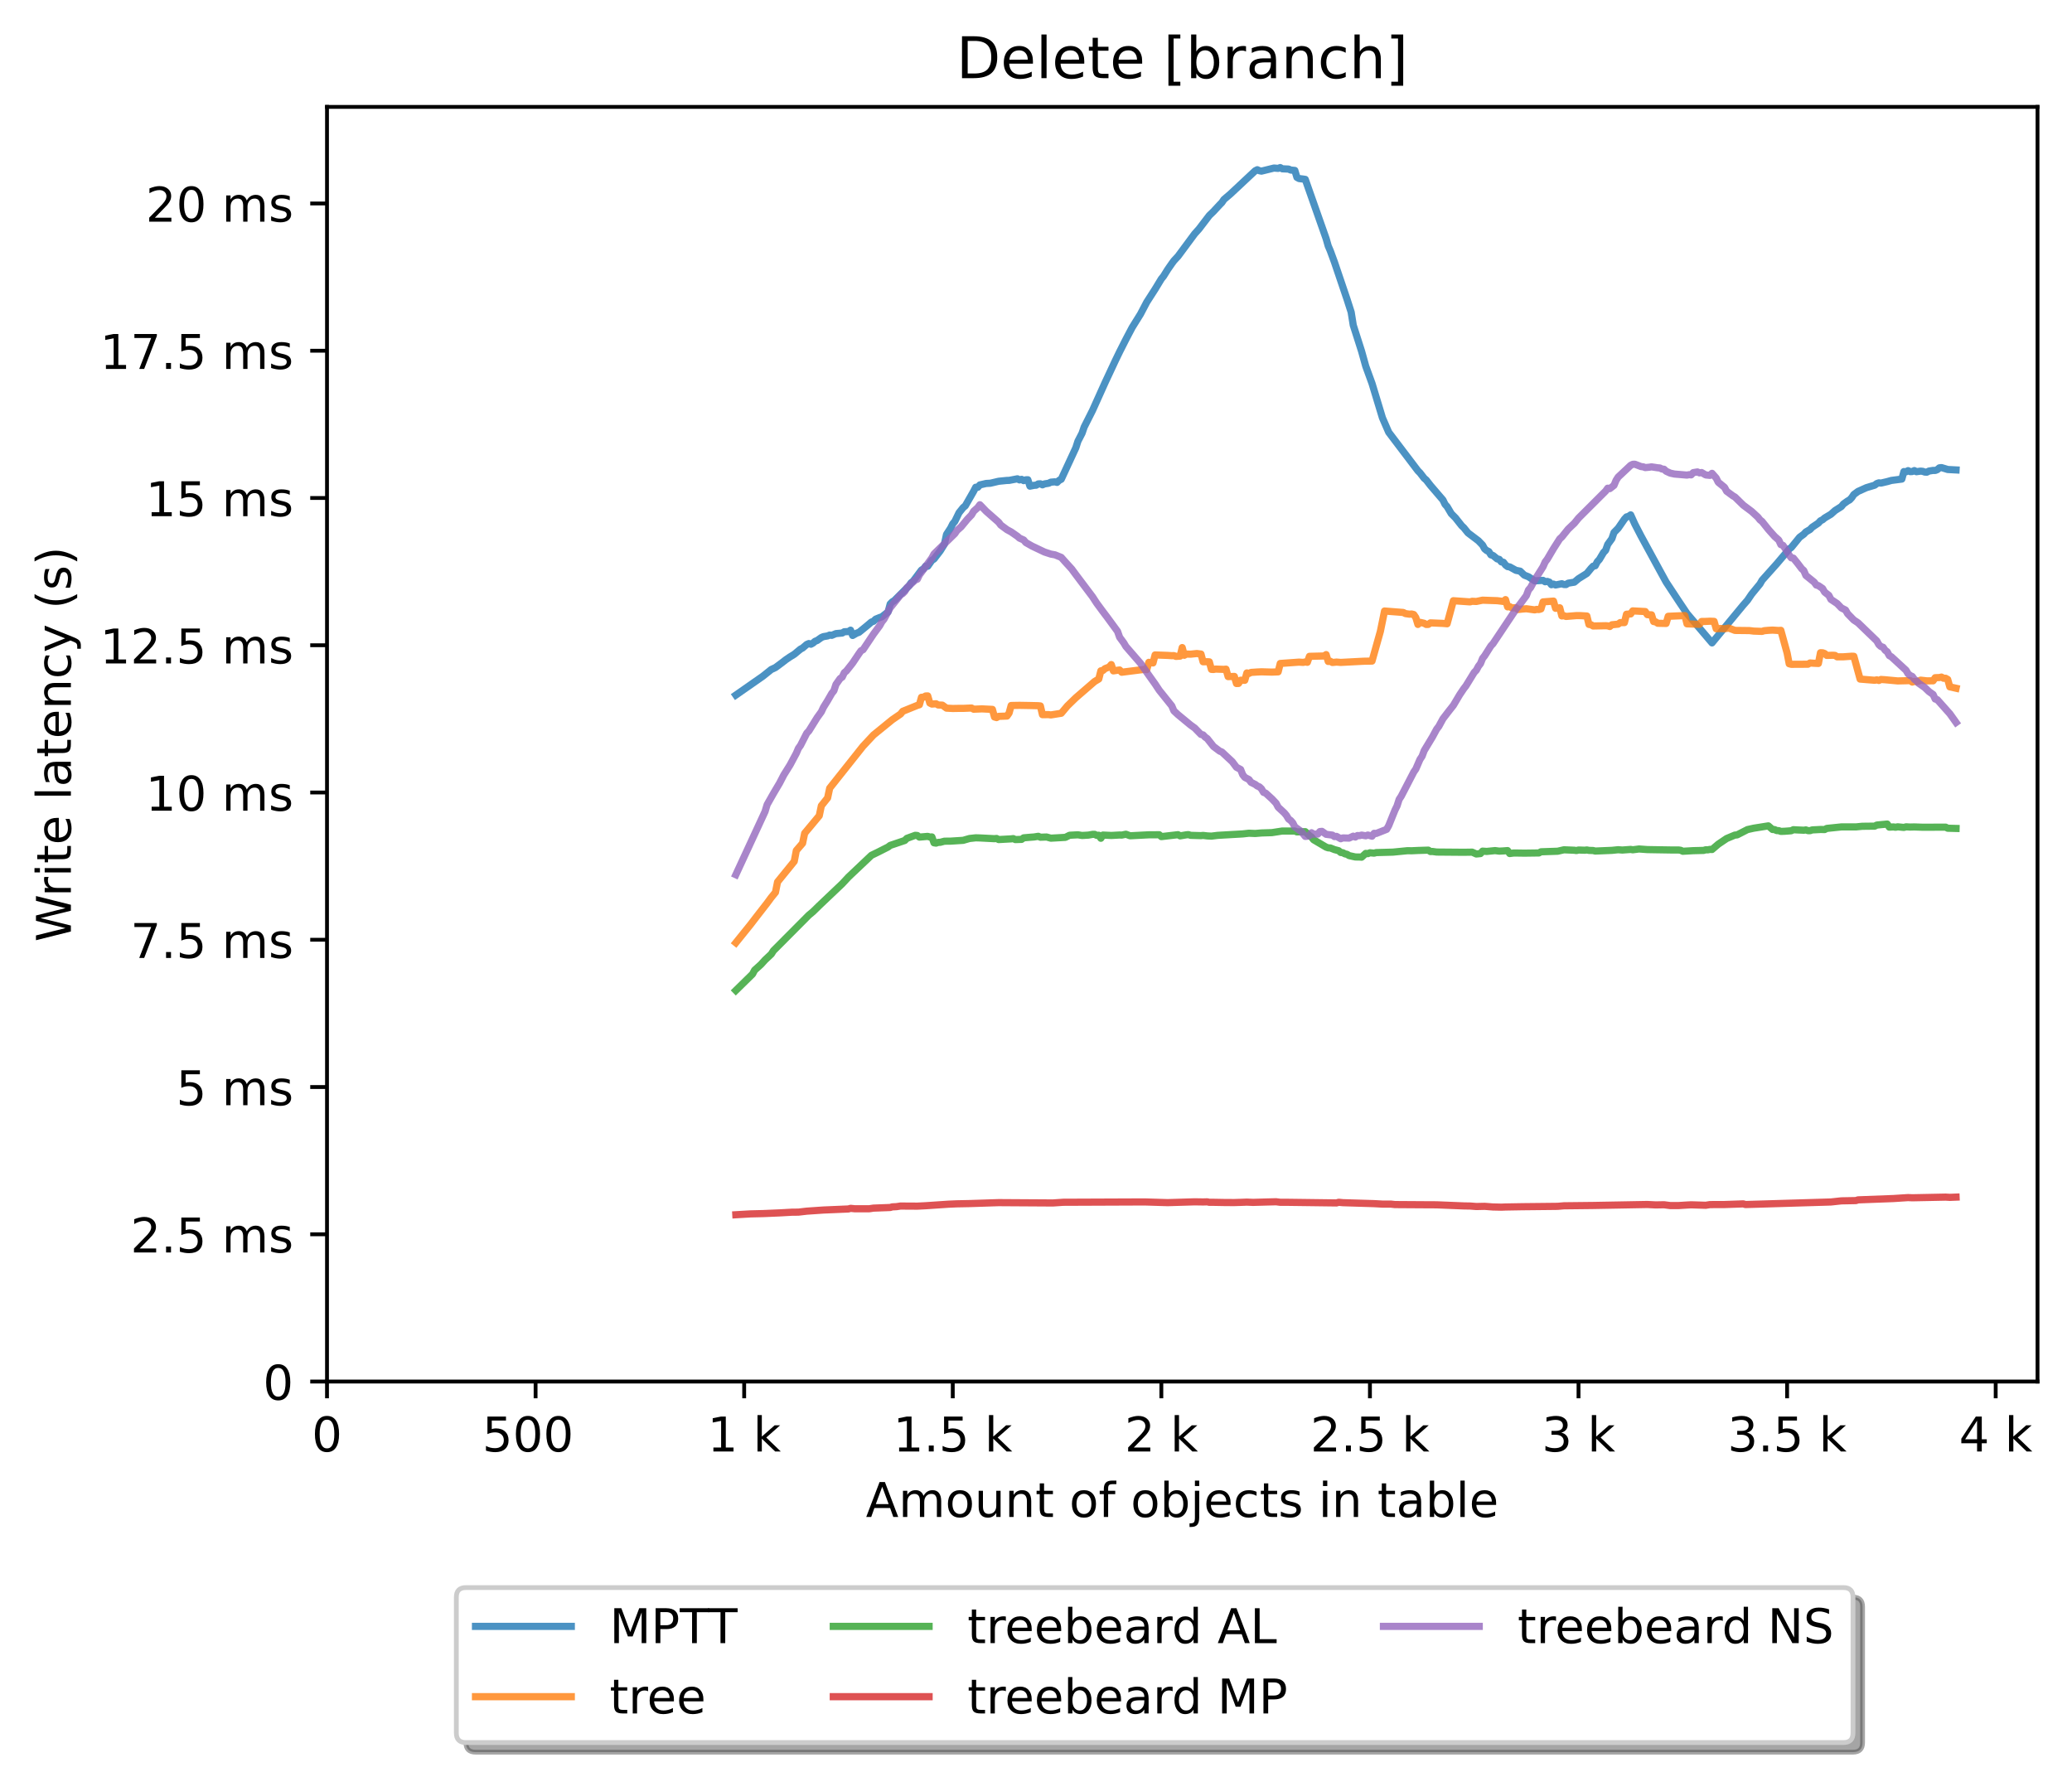 <?xml version="1.0" encoding="utf-8" standalone="no"?>
<!DOCTYPE svg PUBLIC "-//W3C//DTD SVG 1.1//EN"
  "http://www.w3.org/Graphics/SVG/1.1/DTD/svg11.dtd">
<!-- Created with matplotlib (https://matplotlib.org/) -->
<svg height="371.002pt" version="1.1" viewBox="0 0 432.592 371.002" width="432.592pt" xmlns="http://www.w3.org/2000/svg" xmlns:xlink="http://www.w3.org/1999/xlink">
 <defs>
  <style type="text/css">*{stroke-linecap:butt;stroke-linejoin:round;}</style>
 </defs>
 <g id="figure_1">
  <g id="patch_1">
   <path d="M 0 371.002 
L 432.592 371.002 
L 432.592 0 
L 0 0 
z
" style="fill:#ffffff;"/>
  </g>
  <g id="axes_1">
   <g id="patch_2">
    <path d="M 68.272 288.43 
L 425.392 288.43 
L 425.392 22.318 
L 68.272 22.318 
z
" style="fill:#ffffff;"/>
   </g>
   <g id="matplotlib.axis_1">
    <g id="xtick_1">
     <g id="line2d_1">
      <defs>
       <path d="M 0 0 
L 0 3.5 
" id="ma95d76dd2a" style="stroke:#000000;stroke-width:0.8;"/>
      </defs>
      <g>
       <use style="stroke:#000000;stroke-width:0.8;" x="68.272" xlink:href="#ma95d76dd2a" y="288.43"/>
      </g>
     </g>
     <g id="text_1">
      <!-- 0 -->
      <g transform="translate(65.091 303.029)scale(0.1 -0.1)">
       <defs>
        <path d="M 31.781 66.406 
Q 24.172 66.406 20.328 58.906 
Q 16.5 51.422 16.5 36.375 
Q 16.5 21.391 20.328 13.891 
Q 24.172 6.391 31.781 6.391 
Q 39.453 6.391 43.281 13.891 
Q 47.125 21.391 47.125 36.375 
Q 47.125 51.422 43.281 58.906 
Q 39.453 66.406 31.781 66.406 
z
M 31.781 74.219 
Q 44.047 74.219 50.516 64.516 
Q 56.984 54.828 56.984 36.375 
Q 56.984 17.969 50.516 8.266 
Q 44.047 -1.422 31.781 -1.422 
Q 19.531 -1.422 13.062 8.266 
Q 6.594 17.969 6.594 36.375 
Q 6.594 54.828 13.062 64.516 
Q 19.531 74.219 31.781 74.219 
z
" id="DejaVuSans-48"/>
       </defs>
       <use xlink:href="#DejaVuSans-48"/>
      </g>
     </g>
    </g>
    <g id="xtick_2">
     <g id="line2d_2">
      <g>
       <use style="stroke:#000000;stroke-width:0.8;" x="111.82" xlink:href="#ma95d76dd2a" y="288.43"/>
      </g>
     </g>
     <g id="text_2">
      <!-- 500  -->
      <g transform="translate(100.688 303.029)scale(0.1 -0.1)">
       <defs>
        <path d="M 10.797 72.906 
L 49.516 72.906 
L 49.516 64.594 
L 19.828 64.594 
L 19.828 46.734 
Q 21.969 47.469 24.109 47.828 
Q 26.266 48.188 28.422 48.188 
Q 40.625 48.188 47.75 41.5 
Q 54.891 34.812 54.891 23.391 
Q 54.891 11.625 47.562 5.094 
Q 40.234 -1.422 26.906 -1.422 
Q 22.312 -1.422 17.547 -0.641 
Q 12.797 0.141 7.719 1.703 
L 7.719 11.625 
Q 12.109 9.234 16.797 8.062 
Q 21.484 6.891 26.703 6.891 
Q 35.156 6.891 40.078 11.328 
Q 45.016 15.766 45.016 23.391 
Q 45.016 31 40.078 35.438 
Q 35.156 39.891 26.703 39.891 
Q 22.75 39.891 18.812 39.016 
Q 14.891 38.141 10.797 36.281 
z
" id="DejaVuSans-53"/>
        <path id="DejaVuSans-32"/>
       </defs>
       <use xlink:href="#DejaVuSans-53"/>
       <use x="63.623" xlink:href="#DejaVuSans-48"/>
       <use x="127.246" xlink:href="#DejaVuSans-48"/>
       <use x="190.869" xlink:href="#DejaVuSans-32"/>
      </g>
     </g>
    </g>
    <g id="xtick_3">
     <g id="line2d_3">
      <g>
       <use style="stroke:#000000;stroke-width:0.8;" x="155.369" xlink:href="#ma95d76dd2a" y="288.43"/>
      </g>
     </g>
     <g id="text_3">
      <!-- 1 k -->
      <g transform="translate(147.703 303.029)scale(0.1 -0.1)">
       <defs>
        <path d="M 12.406 8.297 
L 28.516 8.297 
L 28.516 63.922 
L 10.984 60.406 
L 10.984 69.391 
L 28.422 72.906 
L 38.281 72.906 
L 38.281 8.297 
L 54.391 8.297 
L 54.391 0 
L 12.406 0 
z
" id="DejaVuSans-49"/>
        <path d="M 9.078 75.984 
L 18.109 75.984 
L 18.109 31.109 
L 44.922 54.688 
L 56.391 54.688 
L 27.391 29.109 
L 57.625 0 
L 45.906 0 
L 18.109 26.703 
L 18.109 0 
L 9.078 0 
z
" id="DejaVuSans-107"/>
       </defs>
       <use xlink:href="#DejaVuSans-49"/>
       <use x="63.623" xlink:href="#DejaVuSans-32"/>
       <use x="95.41" xlink:href="#DejaVuSans-107"/>
      </g>
     </g>
    </g>
    <g id="xtick_4">
     <g id="line2d_4">
      <g>
       <use style="stroke:#000000;stroke-width:0.8;" x="198.918" xlink:href="#ma95d76dd2a" y="288.43"/>
      </g>
     </g>
     <g id="text_4">
      <!-- 1.5 k -->
      <g transform="translate(186.482 303.029)scale(0.1 -0.1)">
       <defs>
        <path d="M 10.688 12.406 
L 21 12.406 
L 21 0 
L 10.688 0 
z
" id="DejaVuSans-46"/>
       </defs>
       <use xlink:href="#DejaVuSans-49"/>
       <use x="63.623" xlink:href="#DejaVuSans-46"/>
       <use x="95.41" xlink:href="#DejaVuSans-53"/>
       <use x="159.033" xlink:href="#DejaVuSans-32"/>
       <use x="190.82" xlink:href="#DejaVuSans-107"/>
      </g>
     </g>
    </g>
    <g id="xtick_5">
     <g id="line2d_5">
      <g>
       <use style="stroke:#000000;stroke-width:0.8;" x="242.466" xlink:href="#ma95d76dd2a" y="288.43"/>
      </g>
     </g>
     <g id="text_5">
      <!-- 2 k -->
      <g transform="translate(234.801 303.029)scale(0.1 -0.1)">
       <defs>
        <path d="M 19.188 8.297 
L 53.609 8.297 
L 53.609 0 
L 7.328 0 
L 7.328 8.297 
Q 12.938 14.109 22.625 23.891 
Q 32.328 33.688 34.812 36.531 
Q 39.547 41.844 41.422 45.531 
Q 43.312 49.219 43.312 52.781 
Q 43.312 58.594 39.234 62.25 
Q 35.156 65.922 28.609 65.922 
Q 23.969 65.922 18.812 64.312 
Q 13.672 62.703 7.812 59.422 
L 7.812 69.391 
Q 13.766 71.781 18.938 73 
Q 24.125 74.219 28.422 74.219 
Q 39.75 74.219 46.484 68.547 
Q 53.219 62.891 53.219 53.422 
Q 53.219 48.922 51.531 44.891 
Q 49.859 40.875 45.406 35.406 
Q 44.188 33.984 37.641 27.219 
Q 31.109 20.453 19.188 8.297 
z
" id="DejaVuSans-50"/>
       </defs>
       <use xlink:href="#DejaVuSans-50"/>
       <use x="63.623" xlink:href="#DejaVuSans-32"/>
       <use x="95.41" xlink:href="#DejaVuSans-107"/>
      </g>
     </g>
    </g>
    <g id="xtick_6">
     <g id="line2d_6">
      <g>
       <use style="stroke:#000000;stroke-width:0.8;" x="286.015" xlink:href="#ma95d76dd2a" y="288.43"/>
      </g>
     </g>
     <g id="text_6">
      <!-- 2.5 k -->
      <g transform="translate(273.579 303.029)scale(0.1 -0.1)">
       <use xlink:href="#DejaVuSans-50"/>
       <use x="63.623" xlink:href="#DejaVuSans-46"/>
       <use x="95.41" xlink:href="#DejaVuSans-53"/>
       <use x="159.033" xlink:href="#DejaVuSans-32"/>
       <use x="190.82" xlink:href="#DejaVuSans-107"/>
      </g>
     </g>
    </g>
    <g id="xtick_7">
     <g id="line2d_7">
      <g>
       <use style="stroke:#000000;stroke-width:0.8;" x="329.563" xlink:href="#ma95d76dd2a" y="288.43"/>
      </g>
     </g>
     <g id="text_7">
      <!-- 3 k -->
      <g transform="translate(321.898 303.029)scale(0.1 -0.1)">
       <defs>
        <path d="M 40.578 39.312 
Q 47.656 37.797 51.625 33 
Q 55.609 28.219 55.609 21.188 
Q 55.609 10.406 48.188 4.484 
Q 40.766 -1.422 27.094 -1.422 
Q 22.516 -1.422 17.656 -0.516 
Q 12.797 0.391 7.625 2.203 
L 7.625 11.719 
Q 11.719 9.328 16.594 8.109 
Q 21.484 6.891 26.812 6.891 
Q 36.078 6.891 40.938 10.547 
Q 45.797 14.203 45.797 21.188 
Q 45.797 27.641 41.281 31.266 
Q 36.766 34.906 28.719 34.906 
L 20.219 34.906 
L 20.219 43.016 
L 29.109 43.016 
Q 36.375 43.016 40.234 45.922 
Q 44.094 48.828 44.094 54.297 
Q 44.094 59.906 40.109 62.906 
Q 36.141 65.922 28.719 65.922 
Q 24.656 65.922 20.016 65.031 
Q 15.375 64.156 9.812 62.312 
L 9.812 71.094 
Q 15.438 72.656 20.344 73.438 
Q 25.25 74.219 29.594 74.219 
Q 40.828 74.219 47.359 69.109 
Q 53.906 64.016 53.906 55.328 
Q 53.906 49.266 50.438 45.094 
Q 46.969 40.922 40.578 39.312 
z
" id="DejaVuSans-51"/>
       </defs>
       <use xlink:href="#DejaVuSans-51"/>
       <use x="63.623" xlink:href="#DejaVuSans-32"/>
       <use x="95.41" xlink:href="#DejaVuSans-107"/>
      </g>
     </g>
    </g>
    <g id="xtick_8">
     <g id="line2d_8">
      <g>
       <use style="stroke:#000000;stroke-width:0.8;" x="373.112" xlink:href="#ma95d76dd2a" y="288.43"/>
      </g>
     </g>
     <g id="text_8">
      <!-- 3.5 k -->
      <g transform="translate(360.676 303.029)scale(0.1 -0.1)">
       <use xlink:href="#DejaVuSans-51"/>
       <use x="63.623" xlink:href="#DejaVuSans-46"/>
       <use x="95.41" xlink:href="#DejaVuSans-53"/>
       <use x="159.033" xlink:href="#DejaVuSans-32"/>
       <use x="190.82" xlink:href="#DejaVuSans-107"/>
      </g>
     </g>
    </g>
    <g id="xtick_9">
     <g id="line2d_9">
      <g>
       <use style="stroke:#000000;stroke-width:0.8;" x="416.66" xlink:href="#ma95d76dd2a" y="288.43"/>
      </g>
     </g>
     <g id="text_9">
      <!-- 4 k -->
      <g transform="translate(408.995 303.029)scale(0.1 -0.1)">
       <defs>
        <path d="M 37.797 64.312 
L 12.891 25.391 
L 37.797 25.391 
z
M 35.203 72.906 
L 47.609 72.906 
L 47.609 25.391 
L 58.016 25.391 
L 58.016 17.188 
L 47.609 17.188 
L 47.609 0 
L 37.797 0 
L 37.797 17.188 
L 4.891 17.188 
L 4.891 26.703 
z
" id="DejaVuSans-52"/>
       </defs>
       <use xlink:href="#DejaVuSans-52"/>
       <use x="63.623" xlink:href="#DejaVuSans-32"/>
       <use x="95.41" xlink:href="#DejaVuSans-107"/>
      </g>
     </g>
    </g>
    <g id="text_10">
     <!-- Amount of objects in table -->
     <g transform="translate(180.773 316.707)scale(0.1 -0.1)">
      <defs>
       <path d="M 34.188 63.188 
L 20.797 26.906 
L 47.609 26.906 
z
M 28.609 72.906 
L 39.797 72.906 
L 67.578 0 
L 57.328 0 
L 50.688 18.703 
L 17.828 18.703 
L 11.188 0 
L 0.781 0 
z
" id="DejaVuSans-65"/>
       <path d="M 52 44.188 
Q 55.375 50.25 60.062 53.125 
Q 64.75 56 71.094 56 
Q 79.641 56 84.281 50.016 
Q 88.922 44.047 88.922 33.016 
L 88.922 0 
L 79.891 0 
L 79.891 32.719 
Q 79.891 40.578 77.094 44.375 
Q 74.312 48.188 68.609 48.188 
Q 61.625 48.188 57.562 43.547 
Q 53.516 38.922 53.516 30.906 
L 53.516 0 
L 44.484 0 
L 44.484 32.719 
Q 44.484 40.625 41.703 44.406 
Q 38.922 48.188 33.109 48.188 
Q 26.219 48.188 22.156 43.531 
Q 18.109 38.875 18.109 30.906 
L 18.109 0 
L 9.078 0 
L 9.078 54.688 
L 18.109 54.688 
L 18.109 46.188 
Q 21.188 51.219 25.484 53.609 
Q 29.781 56 35.688 56 
Q 41.656 56 45.828 52.969 
Q 50 49.953 52 44.188 
z
" id="DejaVuSans-109"/>
       <path d="M 30.609 48.391 
Q 23.391 48.391 19.188 42.75 
Q 14.984 37.109 14.984 27.297 
Q 14.984 17.484 19.156 11.844 
Q 23.344 6.203 30.609 6.203 
Q 37.797 6.203 41.984 11.859 
Q 46.188 17.531 46.188 27.297 
Q 46.188 37.016 41.984 42.703 
Q 37.797 48.391 30.609 48.391 
z
M 30.609 56 
Q 42.328 56 49.016 48.375 
Q 55.719 40.766 55.719 27.297 
Q 55.719 13.875 49.016 6.219 
Q 42.328 -1.422 30.609 -1.422 
Q 18.844 -1.422 12.172 6.219 
Q 5.516 13.875 5.516 27.297 
Q 5.516 40.766 12.172 48.375 
Q 18.844 56 30.609 56 
z
" id="DejaVuSans-111"/>
       <path d="M 8.5 21.578 
L 8.5 54.688 
L 17.484 54.688 
L 17.484 21.922 
Q 17.484 14.156 20.5 10.266 
Q 23.531 6.391 29.594 6.391 
Q 36.859 6.391 41.078 11.031 
Q 45.312 15.672 45.312 23.688 
L 45.312 54.688 
L 54.297 54.688 
L 54.297 0 
L 45.312 0 
L 45.312 8.406 
Q 42.047 3.422 37.719 1 
Q 33.406 -1.422 27.688 -1.422 
Q 18.266 -1.422 13.375 4.438 
Q 8.5 10.297 8.5 21.578 
z
M 31.109 56 
z
" id="DejaVuSans-117"/>
       <path d="M 54.891 33.016 
L 54.891 0 
L 45.906 0 
L 45.906 32.719 
Q 45.906 40.484 42.875 44.328 
Q 39.844 48.188 33.797 48.188 
Q 26.516 48.188 22.312 43.547 
Q 18.109 38.922 18.109 30.906 
L 18.109 0 
L 9.078 0 
L 9.078 54.688 
L 18.109 54.688 
L 18.109 46.188 
Q 21.344 51.125 25.703 53.562 
Q 30.078 56 35.797 56 
Q 45.219 56 50.047 50.172 
Q 54.891 44.344 54.891 33.016 
z
" id="DejaVuSans-110"/>
       <path d="M 18.312 70.219 
L 18.312 54.688 
L 36.812 54.688 
L 36.812 47.703 
L 18.312 47.703 
L 18.312 18.016 
Q 18.312 11.328 20.141 9.422 
Q 21.969 7.516 27.594 7.516 
L 36.812 7.516 
L 36.812 0 
L 27.594 0 
Q 17.188 0 13.234 3.875 
Q 9.281 7.766 9.281 18.016 
L 9.281 47.703 
L 2.688 47.703 
L 2.688 54.688 
L 9.281 54.688 
L 9.281 70.219 
z
" id="DejaVuSans-116"/>
       <path d="M 37.109 75.984 
L 37.109 68.5 
L 28.516 68.5 
Q 23.688 68.5 21.797 66.547 
Q 19.922 64.594 19.922 59.516 
L 19.922 54.688 
L 34.719 54.688 
L 34.719 47.703 
L 19.922 47.703 
L 19.922 0 
L 10.891 0 
L 10.891 47.703 
L 2.297 47.703 
L 2.297 54.688 
L 10.891 54.688 
L 10.891 58.5 
Q 10.891 67.625 15.141 71.797 
Q 19.391 75.984 28.609 75.984 
z
" id="DejaVuSans-102"/>
       <path d="M 48.688 27.297 
Q 48.688 37.203 44.609 42.844 
Q 40.531 48.484 33.406 48.484 
Q 26.266 48.484 22.188 42.844 
Q 18.109 37.203 18.109 27.297 
Q 18.109 17.391 22.188 11.75 
Q 26.266 6.109 33.406 6.109 
Q 40.531 6.109 44.609 11.75 
Q 48.688 17.391 48.688 27.297 
z
M 18.109 46.391 
Q 20.953 51.266 25.266 53.625 
Q 29.594 56 35.594 56 
Q 45.562 56 51.781 48.094 
Q 58.016 40.188 58.016 27.297 
Q 58.016 14.406 51.781 6.484 
Q 45.562 -1.422 35.594 -1.422 
Q 29.594 -1.422 25.266 0.953 
Q 20.953 3.328 18.109 8.203 
L 18.109 0 
L 9.078 0 
L 9.078 75.984 
L 18.109 75.984 
z
" id="DejaVuSans-98"/>
       <path d="M 9.422 54.688 
L 18.406 54.688 
L 18.406 -0.984 
Q 18.406 -11.422 14.422 -16.109 
Q 10.453 -20.797 1.609 -20.797 
L -1.812 -20.797 
L -1.812 -13.188 
L 0.594 -13.188 
Q 5.719 -13.188 7.562 -10.812 
Q 9.422 -8.453 9.422 -0.984 
z
M 9.422 75.984 
L 18.406 75.984 
L 18.406 64.594 
L 9.422 64.594 
z
" id="DejaVuSans-106"/>
       <path d="M 56.203 29.594 
L 56.203 25.203 
L 14.891 25.203 
Q 15.484 15.922 20.484 11.062 
Q 25.484 6.203 34.422 6.203 
Q 39.594 6.203 44.453 7.469 
Q 49.312 8.734 54.109 11.281 
L 54.109 2.781 
Q 49.266 0.734 44.188 -0.344 
Q 39.109 -1.422 33.891 -1.422 
Q 20.797 -1.422 13.156 6.188 
Q 5.516 13.812 5.516 26.812 
Q 5.516 40.234 12.766 48.109 
Q 20.016 56 32.328 56 
Q 43.359 56 49.781 48.891 
Q 56.203 41.797 56.203 29.594 
z
M 47.219 32.234 
Q 47.125 39.594 43.094 43.984 
Q 39.062 48.391 32.422 48.391 
Q 24.906 48.391 20.391 44.141 
Q 15.875 39.891 15.188 32.172 
z
" id="DejaVuSans-101"/>
       <path d="M 48.781 52.594 
L 48.781 44.188 
Q 44.969 46.297 41.141 47.344 
Q 37.312 48.391 33.406 48.391 
Q 24.656 48.391 19.812 42.844 
Q 14.984 37.312 14.984 27.297 
Q 14.984 17.281 19.812 11.734 
Q 24.656 6.203 33.406 6.203 
Q 37.312 6.203 41.141 7.25 
Q 44.969 8.297 48.781 10.406 
L 48.781 2.094 
Q 45.016 0.344 40.984 -0.531 
Q 36.969 -1.422 32.422 -1.422 
Q 20.062 -1.422 12.781 6.344 
Q 5.516 14.109 5.516 27.297 
Q 5.516 40.672 12.859 48.328 
Q 20.219 56 33.016 56 
Q 37.156 56 41.109 55.141 
Q 45.062 54.297 48.781 52.594 
z
" id="DejaVuSans-99"/>
       <path d="M 44.281 53.078 
L 44.281 44.578 
Q 40.484 46.531 36.375 47.5 
Q 32.281 48.484 27.875 48.484 
Q 21.188 48.484 17.844 46.438 
Q 14.5 44.391 14.5 40.281 
Q 14.5 37.156 16.891 35.375 
Q 19.281 33.594 26.516 31.984 
L 29.594 31.297 
Q 39.156 29.25 43.188 25.516 
Q 47.219 21.781 47.219 15.094 
Q 47.219 7.469 41.188 3.016 
Q 35.156 -1.422 24.609 -1.422 
Q 20.219 -1.422 15.453 -0.562 
Q 10.688 0.297 5.422 2 
L 5.422 11.281 
Q 10.406 8.688 15.234 7.391 
Q 20.062 6.109 24.812 6.109 
Q 31.156 6.109 34.562 8.281 
Q 37.984 10.453 37.984 14.406 
Q 37.984 18.062 35.516 20.016 
Q 33.062 21.969 24.703 23.781 
L 21.578 24.516 
Q 13.234 26.266 9.516 29.906 
Q 5.812 33.547 5.812 39.891 
Q 5.812 47.609 11.281 51.797 
Q 16.75 56 26.812 56 
Q 31.781 56 36.172 55.266 
Q 40.578 54.547 44.281 53.078 
z
" id="DejaVuSans-115"/>
       <path d="M 9.422 54.688 
L 18.406 54.688 
L 18.406 0 
L 9.422 0 
z
M 9.422 75.984 
L 18.406 75.984 
L 18.406 64.594 
L 9.422 64.594 
z
" id="DejaVuSans-105"/>
       <path d="M 34.281 27.484 
Q 23.391 27.484 19.188 25 
Q 14.984 22.516 14.984 16.5 
Q 14.984 11.719 18.141 8.906 
Q 21.297 6.109 26.703 6.109 
Q 34.188 6.109 38.703 11.406 
Q 43.219 16.703 43.219 25.484 
L 43.219 27.484 
z
M 52.203 31.203 
L 52.203 0 
L 43.219 0 
L 43.219 8.297 
Q 40.141 3.328 35.547 0.953 
Q 30.953 -1.422 24.312 -1.422 
Q 15.922 -1.422 10.953 3.297 
Q 6 8.016 6 15.922 
Q 6 25.141 12.172 29.828 
Q 18.359 34.516 30.609 34.516 
L 43.219 34.516 
L 43.219 35.406 
Q 43.219 41.609 39.141 45 
Q 35.062 48.391 27.688 48.391 
Q 23 48.391 18.547 47.266 
Q 14.109 46.141 10.016 43.891 
L 10.016 52.203 
Q 14.938 54.109 19.578 55.047 
Q 24.219 56 28.609 56 
Q 40.484 56 46.344 49.844 
Q 52.203 43.703 52.203 31.203 
z
" id="DejaVuSans-97"/>
       <path d="M 9.422 75.984 
L 18.406 75.984 
L 18.406 0 
L 9.422 0 
z
" id="DejaVuSans-108"/>
      </defs>
      <use xlink:href="#DejaVuSans-65"/>
      <use x="68.408" xlink:href="#DejaVuSans-109"/>
      <use x="165.82" xlink:href="#DejaVuSans-111"/>
      <use x="227.002" xlink:href="#DejaVuSans-117"/>
      <use x="290.381" xlink:href="#DejaVuSans-110"/>
      <use x="353.76" xlink:href="#DejaVuSans-116"/>
      <use x="392.969" xlink:href="#DejaVuSans-32"/>
      <use x="424.756" xlink:href="#DejaVuSans-111"/>
      <use x="485.938" xlink:href="#DejaVuSans-102"/>
      <use x="521.143" xlink:href="#DejaVuSans-32"/>
      <use x="552.93" xlink:href="#DejaVuSans-111"/>
      <use x="614.111" xlink:href="#DejaVuSans-98"/>
      <use x="677.588" xlink:href="#DejaVuSans-106"/>
      <use x="705.371" xlink:href="#DejaVuSans-101"/>
      <use x="766.895" xlink:href="#DejaVuSans-99"/>
      <use x="821.875" xlink:href="#DejaVuSans-116"/>
      <use x="861.084" xlink:href="#DejaVuSans-115"/>
      <use x="913.184" xlink:href="#DejaVuSans-32"/>
      <use x="944.971" xlink:href="#DejaVuSans-105"/>
      <use x="972.754" xlink:href="#DejaVuSans-110"/>
      <use x="1036.133" xlink:href="#DejaVuSans-32"/>
      <use x="1067.92" xlink:href="#DejaVuSans-116"/>
      <use x="1107.129" xlink:href="#DejaVuSans-97"/>
      <use x="1168.408" xlink:href="#DejaVuSans-98"/>
      <use x="1231.885" xlink:href="#DejaVuSans-108"/>
      <use x="1259.668" xlink:href="#DejaVuSans-101"/>
     </g>
    </g>
   </g>
   <g id="matplotlib.axis_2">
    <g id="ytick_1">
     <g id="line2d_10">
      <defs>
       <path d="M 0 0 
L -3.5 0 
" id="mf67e121969" style="stroke:#000000;stroke-width:0.8;"/>
      </defs>
      <g>
       <use style="stroke:#000000;stroke-width:0.8;" x="68.272" xlink:href="#mf67e121969" y="288.43"/>
      </g>
     </g>
     <g id="text_11">
      <!-- 0 -->
      <g transform="translate(54.909 292.229)scale(0.1 -0.1)">
       <use xlink:href="#DejaVuSans-48"/>
      </g>
     </g>
    </g>
    <g id="ytick_2">
     <g id="line2d_11">
      <g>
       <use style="stroke:#000000;stroke-width:0.8;" x="68.272" xlink:href="#mf67e121969" y="257.686"/>
      </g>
     </g>
     <g id="text_12">
      <!-- 2.5 ms -->
      <g transform="translate(27.241 261.485)scale(0.1 -0.1)">
       <use xlink:href="#DejaVuSans-50"/>
       <use x="63.623" xlink:href="#DejaVuSans-46"/>
       <use x="95.41" xlink:href="#DejaVuSans-53"/>
       <use x="159.033" xlink:href="#DejaVuSans-32"/>
       <use x="190.82" xlink:href="#DejaVuSans-109"/>
       <use x="288.232" xlink:href="#DejaVuSans-115"/>
      </g>
     </g>
    </g>
    <g id="ytick_3">
     <g id="line2d_12">
      <g>
       <use style="stroke:#000000;stroke-width:0.8;" x="68.272" xlink:href="#mf67e121969" y="226.942"/>
      </g>
     </g>
     <g id="text_13">
      <!-- 5 ms -->
      <g transform="translate(36.781 230.741)scale(0.1 -0.1)">
       <use xlink:href="#DejaVuSans-53"/>
       <use x="63.623" xlink:href="#DejaVuSans-32"/>
       <use x="95.41" xlink:href="#DejaVuSans-109"/>
       <use x="192.822" xlink:href="#DejaVuSans-115"/>
      </g>
     </g>
    </g>
    <g id="ytick_4">
     <g id="line2d_13">
      <g>
       <use style="stroke:#000000;stroke-width:0.8;" x="68.272" xlink:href="#mf67e121969" y="196.198"/>
      </g>
     </g>
     <g id="text_14">
      <!-- 7.5 ms -->
      <g transform="translate(27.241 199.997)scale(0.1 -0.1)">
       <defs>
        <path d="M 8.203 72.906 
L 55.078 72.906 
L 55.078 68.703 
L 28.609 0 
L 18.312 0 
L 43.219 64.594 
L 8.203 64.594 
z
" id="DejaVuSans-55"/>
       </defs>
       <use xlink:href="#DejaVuSans-55"/>
       <use x="63.623" xlink:href="#DejaVuSans-46"/>
       <use x="95.41" xlink:href="#DejaVuSans-53"/>
       <use x="159.033" xlink:href="#DejaVuSans-32"/>
       <use x="190.82" xlink:href="#DejaVuSans-109"/>
       <use x="288.232" xlink:href="#DejaVuSans-115"/>
      </g>
     </g>
    </g>
    <g id="ytick_5">
     <g id="line2d_14">
      <g>
       <use style="stroke:#000000;stroke-width:0.8;" x="68.272" xlink:href="#mf67e121969" y="165.453"/>
      </g>
     </g>
     <g id="text_15">
      <!-- 10 ms -->
      <g transform="translate(30.419 169.253)scale(0.1 -0.1)">
       <use xlink:href="#DejaVuSans-49"/>
       <use x="63.623" xlink:href="#DejaVuSans-48"/>
       <use x="127.246" xlink:href="#DejaVuSans-32"/>
       <use x="159.033" xlink:href="#DejaVuSans-109"/>
       <use x="256.445" xlink:href="#DejaVuSans-115"/>
      </g>
     </g>
    </g>
    <g id="ytick_6">
     <g id="line2d_15">
      <g>
       <use style="stroke:#000000;stroke-width:0.8;" x="68.272" xlink:href="#mf67e121969" y="134.709"/>
      </g>
     </g>
     <g id="text_16">
      <!-- 12.5 ms -->
      <g transform="translate(20.878 138.508)scale(0.1 -0.1)">
       <use xlink:href="#DejaVuSans-49"/>
       <use x="63.623" xlink:href="#DejaVuSans-50"/>
       <use x="127.246" xlink:href="#DejaVuSans-46"/>
       <use x="159.033" xlink:href="#DejaVuSans-53"/>
       <use x="222.656" xlink:href="#DejaVuSans-32"/>
       <use x="254.443" xlink:href="#DejaVuSans-109"/>
       <use x="351.855" xlink:href="#DejaVuSans-115"/>
      </g>
     </g>
    </g>
    <g id="ytick_7">
     <g id="line2d_16">
      <g>
       <use style="stroke:#000000;stroke-width:0.8;" x="68.272" xlink:href="#mf67e121969" y="103.965"/>
      </g>
     </g>
     <g id="text_17">
      <!-- 15 ms -->
      <g transform="translate(30.419 107.764)scale(0.1 -0.1)">
       <use xlink:href="#DejaVuSans-49"/>
       <use x="63.623" xlink:href="#DejaVuSans-53"/>
       <use x="127.246" xlink:href="#DejaVuSans-32"/>
       <use x="159.033" xlink:href="#DejaVuSans-109"/>
       <use x="256.445" xlink:href="#DejaVuSans-115"/>
      </g>
     </g>
    </g>
    <g id="ytick_8">
     <g id="line2d_17">
      <g>
       <use style="stroke:#000000;stroke-width:0.8;" x="68.272" xlink:href="#mf67e121969" y="73.221"/>
      </g>
     </g>
     <g id="text_18">
      <!-- 17.5 ms -->
      <g transform="translate(20.878 77.02)scale(0.1 -0.1)">
       <use xlink:href="#DejaVuSans-49"/>
       <use x="63.623" xlink:href="#DejaVuSans-55"/>
       <use x="127.246" xlink:href="#DejaVuSans-46"/>
       <use x="159.033" xlink:href="#DejaVuSans-53"/>
       <use x="222.656" xlink:href="#DejaVuSans-32"/>
       <use x="254.443" xlink:href="#DejaVuSans-109"/>
       <use x="351.855" xlink:href="#DejaVuSans-115"/>
      </g>
     </g>
    </g>
    <g id="ytick_9">
     <g id="line2d_18">
      <g>
       <use style="stroke:#000000;stroke-width:0.8;" x="68.272" xlink:href="#mf67e121969" y="42.477"/>
      </g>
     </g>
     <g id="text_19">
      <!-- 20 ms -->
      <g transform="translate(30.419 46.276)scale(0.1 -0.1)">
       <use xlink:href="#DejaVuSans-50"/>
       <use x="63.623" xlink:href="#DejaVuSans-48"/>
       <use x="127.246" xlink:href="#DejaVuSans-32"/>
       <use x="159.033" xlink:href="#DejaVuSans-109"/>
       <use x="256.445" xlink:href="#DejaVuSans-115"/>
      </g>
     </g>
    </g>
    <g id="text_20">
     <!-- Write latency (s) -->
     <g transform="translate(14.798 196.626)rotate(-90)scale(0.1 -0.1)">
      <defs>
       <path d="M 3.328 72.906 
L 13.281 72.906 
L 28.609 11.281 
L 43.891 72.906 
L 54.984 72.906 
L 70.312 11.281 
L 85.594 72.906 
L 95.609 72.906 
L 77.297 0 
L 64.891 0 
L 49.516 63.281 
L 33.984 0 
L 21.578 0 
z
" id="DejaVuSans-87"/>
       <path d="M 41.109 46.297 
Q 39.594 47.172 37.812 47.578 
Q 36.031 48 33.891 48 
Q 26.266 48 22.188 43.047 
Q 18.109 38.094 18.109 28.812 
L 18.109 0 
L 9.078 0 
L 9.078 54.688 
L 18.109 54.688 
L 18.109 46.188 
Q 20.953 51.172 25.484 53.578 
Q 30.031 56 36.531 56 
Q 37.453 56 38.578 55.875 
Q 39.703 55.766 41.062 55.516 
z
" id="DejaVuSans-114"/>
       <path d="M 32.172 -5.078 
Q 28.375 -14.844 24.75 -17.812 
Q 21.141 -20.797 15.094 -20.797 
L 7.906 -20.797 
L 7.906 -13.281 
L 13.188 -13.281 
Q 16.891 -13.281 18.938 -11.516 
Q 21 -9.766 23.484 -3.219 
L 25.094 0.875 
L 2.984 54.688 
L 12.5 54.688 
L 29.594 11.922 
L 46.688 54.688 
L 56.203 54.688 
z
" id="DejaVuSans-121"/>
       <path d="M 31 75.875 
Q 24.469 64.656 21.281 53.656 
Q 18.109 42.672 18.109 31.391 
Q 18.109 20.125 21.312 9.062 
Q 24.516 -2 31 -13.188 
L 23.188 -13.188 
Q 15.875 -1.703 12.234 9.375 
Q 8.594 20.453 8.594 31.391 
Q 8.594 42.281 12.203 53.312 
Q 15.828 64.359 23.188 75.875 
z
" id="DejaVuSans-40"/>
       <path d="M 8.016 75.875 
L 15.828 75.875 
Q 23.141 64.359 26.781 53.312 
Q 30.422 42.281 30.422 31.391 
Q 30.422 20.453 26.781 9.375 
Q 23.141 -1.703 15.828 -13.188 
L 8.016 -13.188 
Q 14.5 -2 17.703 9.062 
Q 20.906 20.125 20.906 31.391 
Q 20.906 42.672 17.703 53.656 
Q 14.5 64.656 8.016 75.875 
z
" id="DejaVuSans-41"/>
      </defs>
      <use xlink:href="#DejaVuSans-87"/>
      <use x="94.377" xlink:href="#DejaVuSans-114"/>
      <use x="135.49" xlink:href="#DejaVuSans-105"/>
      <use x="163.273" xlink:href="#DejaVuSans-116"/>
      <use x="202.482" xlink:href="#DejaVuSans-101"/>
      <use x="264.006" xlink:href="#DejaVuSans-32"/>
      <use x="295.793" xlink:href="#DejaVuSans-108"/>
      <use x="323.576" xlink:href="#DejaVuSans-97"/>
      <use x="384.855" xlink:href="#DejaVuSans-116"/>
      <use x="424.064" xlink:href="#DejaVuSans-101"/>
      <use x="485.588" xlink:href="#DejaVuSans-110"/>
      <use x="548.967" xlink:href="#DejaVuSans-99"/>
      <use x="603.947" xlink:href="#DejaVuSans-121"/>
      <use x="663.127" xlink:href="#DejaVuSans-32"/>
      <use x="694.914" xlink:href="#DejaVuSans-40"/>
      <use x="733.928" xlink:href="#DejaVuSans-115"/>
      <use x="786.027" xlink:href="#DejaVuSans-41"/>
     </g>
    </g>
   </g>
   <g id="line2d_19">
    <path clip-path="url(#p264534315e)" d="M 153.627 145.114 
L 159.288 141.163 
L 161.03 139.769 
L 161.901 139.366 
L 163.208 138.398 
L 164.079 137.723 
L 164.95 137.132 
L 165.821 136.599 
L 167.127 135.518 
L 167.563 135.289 
L 168.434 134.544 
L 168.869 134.357 
L 169.305 134.495 
L 169.74 134.254 
L 170.176 133.882 
L 170.611 133.718 
L 171.482 133.099 
L 171.917 132.912 
L 172.788 132.766 
L 173.224 132.582 
L 173.659 132.64 
L 174.53 132.278 
L 175.837 132.159 
L 176.272 131.892 
L 177.143 131.854 
L 177.579 131.563 
L 178.014 132.669 
L 178.885 132.168 
L 179.321 132.026 
L 181.063 130.604 
L 181.934 129.862 
L 182.369 129.711 
L 182.805 129.27 
L 183.676 128.916 
L 184.111 128.775 
L 185.418 127.748 
L 185.853 126.097 
L 186.288 125.655 
L 186.724 125.375 
L 189.772 122.322 
L 190.208 121.674 
L 190.643 121.337 
L 192.385 119.012 
L 192.821 118.747 
L 193.256 118.2 
L 193.692 118.211 
L 194.563 116.975 
L 194.998 116.71 
L 196.305 115.003 
L 197.176 113.597 
L 197.611 111.573 
L 198.482 110.233 
L 198.918 109.365 
L 199.353 108.848 
L 200.224 107.048 
L 201.095 105.965 
L 201.53 105.609 
L 203.272 102.566 
L 203.708 101.725 
L 204.143 101.731 
L 204.579 101.235 
L 205.885 100.935 
L 206.756 100.886 
L 208.498 100.476 
L 210.24 100.3 
L 210.676 100.295 
L 211.982 100.046 
L 212.418 99.962 
L 212.853 100.193 
L 213.289 100.077 
L 213.724 100.342 
L 214.16 100.173 
L 214.595 100.16 
L 215.031 101.498 
L 215.902 101.322 
L 216.337 101.294 
L 216.772 101.027 
L 217.208 101.008 
L 217.643 101.22 
L 218.079 101.027 
L 218.95 100.886 
L 219.385 100.664 
L 220.256 100.591 
L 220.692 100.71 
L 221.127 100.281 
L 221.563 100.062 
L 224.611 93.483 
L 225.047 92.119 
L 225.918 90.429 
L 226.353 89.154 
L 228.095 85.696 
L 230.708 79.893 
L 232.885 75.235 
L 233.756 73.438 
L 235.063 70.854 
L 236.369 68.372 
L 238.111 65.573 
L 239.418 63.085 
L 241.16 60.372 
L 242.466 58.222 
L 242.902 57.69 
L 243.773 56.294 
L 244.644 55.036 
L 245.079 54.443 
L 245.95 53.501 
L 249.434 48.797 
L 250.305 47.833 
L 252.482 44.986 
L 253.353 44.145 
L 254.66 42.735 
L 255.095 42.293 
L 255.531 41.653 
L 256.837 40.542 
L 262.063 35.653 
L 262.498 35.435 
L 262.934 35.643 
L 263.369 35.727 
L 265.982 35.086 
L 266.853 35.155 
L 267.289 34.99 
L 267.724 35.242 
L 269.031 35.298 
L 269.466 35.5 
L 270.337 35.583 
L 270.773 37.03 
L 271.208 37.276 
L 272.079 37.382 
L 272.515 37.449 
L 276.869 49.823 
L 277.305 51.352 
L 277.74 52.371 
L 278.611 54.741 
L 281.224 62.457 
L 282.095 65.169 
L 282.531 67.889 
L 284.273 73.344 
L 285.144 76.468 
L 286.45 80.053 
L 288.628 87.243 
L 289.934 90.245 
L 296.031 98.281 
L 296.466 98.718 
L 297.337 99.844 
L 297.773 100.217 
L 298.644 101.34 
L 301.257 104.383 
L 301.692 105.285 
L 302.128 105.768 
L 302.999 107.239 
L 303.87 108.115 
L 305.176 109.765 
L 305.612 110.172 
L 306.483 111.248 
L 308.66 112.896 
L 309.531 113.8 
L 309.966 114.593 
L 310.402 114.948 
L 310.837 115.15 
L 311.273 115.84 
L 311.708 115.966 
L 312.579 116.682 
L 313.015 116.778 
L 313.45 117.309 
L 313.886 117.383 
L 314.321 117.957 
L 314.757 118.29 
L 315.192 118.349 
L 316.499 119.071 
L 317.37 119.242 
L 318.241 120.071 
L 319.112 120.411 
L 320.418 121.268 
L 322.16 121.167 
L 322.595 121.455 
L 323.031 121.382 
L 323.466 121.524 
L 323.902 122.07 
L 324.337 121.94 
L 324.773 122.129 
L 326.079 121.865 
L 326.515 122.028 
L 326.95 122.045 
L 327.386 121.755 
L 328.692 121.543 
L 329.563 120.815 
L 331.305 119.72 
L 332.176 118.661 
L 332.612 118.203 
L 333.047 118.118 
L 333.483 117.276 
L 333.918 116.807 
L 334.789 115.342 
L 335.225 114.889 
L 335.66 113.663 
L 336.531 112.463 
L 336.967 111.174 
L 337.837 110.287 
L 339.144 108.393 
L 339.579 107.917 
L 340.015 107.804 
L 340.45 107.492 
L 341.321 109.413 
L 342.628 111.936 
L 346.547 119.129 
L 347.854 121.516 
L 350.467 125.479 
L 352.209 128.079 
L 357.434 134.22 
L 363.967 126.315 
L 364.838 125.321 
L 365.709 124.037 
L 367.451 121.909 
L 367.886 121.143 
L 370.934 117.73 
L 373.112 115.162 
L 373.547 114.616 
L 373.983 114.304 
L 375.725 112.163 
L 376.596 111.523 
L 377.031 111.055 
L 377.902 110.544 
L 378.338 110.081 
L 379.644 109.207 
L 380.08 108.722 
L 380.515 108.518 
L 380.951 108.142 
L 382.257 107.365 
L 383.128 106.586 
L 384.434 105.758 
L 384.87 105.223 
L 385.741 104.598 
L 386.176 104.36 
L 386.612 103.889 
L 387.047 103.241 
L 387.918 102.6 
L 389.66 101.816 
L 391.402 101.292 
L 391.838 100.954 
L 392.273 100.805 
L 392.709 100.853 
L 394.015 100.548 
L 394.886 100.301 
L 397.064 100.019 
L 397.499 98.449 
L 397.935 98.504 
L 398.37 98.26 
L 398.805 98.46 
L 399.241 98.448 
L 399.676 98.247 
L 400.112 98.479 
L 400.983 98.357 
L 401.418 98.4 
L 401.854 98.556 
L 402.289 98.575 
L 402.725 98.345 
L 403.596 98.208 
L 404.031 98.22 
L 404.467 98.056 
L 404.902 97.675 
L 405.338 97.62 
L 406.209 97.881 
L 406.644 98.018 
L 408.386 98.11 
L 408.386 98.11 
" style="fill:none;stroke:#1f77b4;stroke-linecap:square;stroke-opacity:0.8;stroke-width:1.5;"/>
   </g>
   <g id="line2d_20">
    <path clip-path="url(#p264534315e)" d="M 153.627 196.822 
L 156.675 193.043 
L 157.982 191.343 
L 160.159 188.542 
L 161.03 187.362 
L 161.901 186.3 
L 162.337 184.124 
L 165.821 179.832 
L 166.256 177.565 
L 167.563 176.049 
L 167.998 173.958 
L 171.046 170.301 
L 171.482 168.219 
L 172.788 166.584 
L 173.224 164.545 
L 180.192 155.775 
L 181.063 154.844 
L 182.369 153.444 
L 186.288 150.256 
L 188.03 149.061 
L 188.466 148.506 
L 191.514 147.269 
L 191.95 147.139 
L 192.385 145.574 
L 192.821 145.554 
L 193.256 145.302 
L 193.692 145.288 
L 194.127 146.772 
L 194.563 146.991 
L 195.434 146.927 
L 195.869 147.18 
L 196.74 147.212 
L 197.611 147.843 
L 198.918 147.912 
L 200.224 147.889 
L 201.095 147.891 
L 202.837 147.815 
L 203.272 148.064 
L 205.014 147.994 
L 207.192 148.102 
L 207.627 149.687 
L 208.063 149.815 
L 208.498 149.559 
L 210.24 149.493 
L 210.676 148.872 
L 211.111 147.288 
L 212.853 147.256 
L 215.031 147.293 
L 216.772 147.334 
L 217.208 147.379 
L 217.643 149.203 
L 218.95 149.194 
L 219.385 149.26 
L 221.127 148.983 
L 221.563 148.913 
L 222.869 147.362 
L 224.611 145.672 
L 228.531 142.282 
L 229.402 141.76 
L 229.837 140.05 
L 230.273 139.979 
L 230.708 139.587 
L 231.579 139.257 
L 232.014 138.745 
L 232.45 140.064 
L 233.321 139.931 
L 233.756 139.874 
L 234.192 140.346 
L 238.982 139.74 
L 239.418 139.798 
L 239.853 138.276 
L 240.724 138.405 
L 241.16 136.735 
L 243.773 136.831 
L 244.644 136.888 
L 245.079 136.867 
L 245.515 137.04 
L 246.386 136.981 
L 246.821 135.196 
L 247.256 136.805 
L 247.692 136.548 
L 248.563 136.576 
L 249.869 136.439 
L 250.74 136.547 
L 251.176 138.16 
L 252.047 138.151 
L 252.482 138.172 
L 252.918 139.747 
L 253.353 139.774 
L 253.789 139.685 
L 255.531 139.748 
L 255.966 139.701 
L 256.402 141.256 
L 257.708 141.219 
L 258.144 142.698 
L 258.579 142.686 
L 259.015 142.01 
L 259.886 142.029 
L 260.321 140.488 
L 260.757 140.6 
L 261.192 140.382 
L 262.498 140.296 
L 263.369 140.256 
L 265.547 140.317 
L 266.853 140.265 
L 267.289 138.513 
L 271.208 138.235 
L 272.079 138.291 
L 272.515 138.194 
L 272.95 138.27 
L 273.386 137.024 
L 276.434 136.951 
L 276.869 136.665 
L 277.305 138.095 
L 277.74 138.057 
L 278.176 138.309 
L 279.047 138.224 
L 279.918 138.294 
L 284.708 138.045 
L 286.45 138.015 
L 288.192 131.817 
L 289.063 127.564 
L 292.982 127.868 
L 293.418 128.102 
L 294.289 128.225 
L 294.724 128.184 
L 295.16 128.296 
L 295.595 128.931 
L 296.031 130.367 
L 296.466 129.925 
L 297.337 130.123 
L 297.773 130.374 
L 298.208 130.357 
L 298.644 130.039 
L 301.257 130.148 
L 302.128 130.226 
L 303.434 125.416 
L 306.918 125.658 
L 307.353 125.531 
L 308.224 125.573 
L 309.531 125.302 
L 312.579 125.408 
L 313.45 125.512 
L 313.886 125.575 
L 314.321 125.184 
L 314.757 126.699 
L 315.192 126.646 
L 315.628 126.9 
L 316.499 126.875 
L 316.934 127.253 
L 317.805 127.156 
L 318.676 127.09 
L 320.418 127.326 
L 320.854 127.22 
L 321.289 127.258 
L 321.725 127.126 
L 322.16 125.662 
L 324.337 125.493 
L 324.773 126.999 
L 325.644 126.891 
L 326.079 128.591 
L 326.515 128.54 
L 326.95 128.699 
L 329.128 128.52 
L 329.999 128.527 
L 331.305 128.606 
L 331.741 130.364 
L 332.176 130.421 
L 332.612 130.69 
L 335.225 130.635 
L 335.66 130.661 
L 336.096 130.799 
L 336.531 130.437 
L 337.837 130.306 
L 338.273 129.98 
L 339.144 129.985 
L 339.579 128.234 
L 340.45 128.173 
L 340.886 127.538 
L 343.499 127.674 
L 343.934 128.328 
L 344.805 128.36 
L 345.241 129.763 
L 345.676 129.829 
L 346.112 130.123 
L 347.854 130.16 
L 348.289 128.667 
L 351.773 128.516 
L 352.209 130.239 
L 354.821 130.349 
L 355.257 129.748 
L 356.128 129.737 
L 356.999 129.695 
L 357.87 129.727 
L 358.305 131.265 
L 359.176 131.221 
L 360.047 131.266 
L 360.918 131.124 
L 362.225 131.614 
L 364.402 131.639 
L 365.273 131.652 
L 366.144 131.759 
L 367.886 131.819 
L 368.321 131.677 
L 369.192 131.597 
L 370.063 131.55 
L 371.37 131.631 
L 371.805 131.596 
L 373.112 136.33 
L 373.547 138.579 
L 373.983 138.692 
L 377.467 138.672 
L 377.902 138.413 
L 378.773 138.475 
L 379.644 138.512 
L 380.08 136.274 
L 380.515 136.281 
L 380.951 136.433 
L 381.386 136.834 
L 382.693 136.798 
L 383.128 136.834 
L 383.563 137.132 
L 384.87 137.122 
L 386.612 137.002 
L 387.047 137.015 
L 388.354 141.778 
L 389.225 141.848 
L 391.402 142.023 
L 391.838 141.934 
L 392.273 142.064 
L 392.709 141.855 
L 393.58 141.914 
L 396.193 142.157 
L 397.935 142.118 
L 398.805 142.09 
L 399.241 142.401 
L 399.676 142.259 
L 400.112 142.302 
L 400.547 142.208 
L 400.983 141.997 
L 402.289 142.144 
L 403.596 142.133 
L 404.031 141.485 
L 404.902 141.454 
L 405.338 141.357 
L 405.773 141.606 
L 406.209 141.605 
L 406.644 141.85 
L 407.08 143.396 
L 408.386 143.687 
L 408.386 143.687 
" style="fill:none;stroke:#ff7f0e;stroke-linecap:square;stroke-opacity:0.8;stroke-width:1.5;"/>
   </g>
   <g id="line2d_21">
    <path clip-path="url(#p264534315e)" d="M 153.627 206.778 
L 157.111 203.361 
L 157.546 202.547 
L 158.853 201.37 
L 159.724 200.415 
L 161.03 199.185 
L 161.466 198.496 
L 168.869 191.056 
L 169.74 190.331 
L 171.046 189.055 
L 175.837 184.504 
L 177.143 183.101 
L 181.934 178.568 
L 183.24 177.936 
L 185.418 176.834 
L 185.853 176.499 
L 188.901 175.47 
L 189.337 175.028 
L 191.079 174.392 
L 191.514 174.429 
L 191.95 174.765 
L 193.692 174.613 
L 194.127 174.746 
L 194.563 174.731 
L 194.998 175.955 
L 195.434 176.022 
L 195.869 175.866 
L 196.305 175.852 
L 197.176 175.619 
L 198.482 175.605 
L 201.095 175.439 
L 202.401 175.059 
L 203.708 174.915 
L 204.579 174.94 
L 207.627 175.097 
L 208.063 175.049 
L 208.498 175.279 
L 211.111 175.135 
L 211.547 175.08 
L 211.982 175.283 
L 213.289 175.239 
L 213.724 174.915 
L 215.031 174.802 
L 215.902 174.737 
L 216.772 174.596 
L 217.208 174.79 
L 218.514 174.745 
L 219.385 174.99 
L 222.434 174.819 
L 223.305 174.378 
L 225.047 174.286 
L 225.918 174.424 
L 227.224 174.35 
L 228.095 174.194 
L 228.531 174.185 
L 228.966 174.401 
L 229.402 174.375 
L 229.837 175.009 
L 230.273 174.337 
L 232.014 174.421 
L 233.756 174.327 
L 234.192 174.346 
L 235.063 174.163 
L 235.934 174.489 
L 239.853 174.285 
L 242.031 174.274 
L 242.466 174.661 
L 245.95 174.26 
L 246.386 174.507 
L 247.692 174.288 
L 248.127 174.246 
L 248.563 174.396 
L 250.74 174.459 
L 251.176 174.411 
L 252.047 174.515 
L 252.918 174.561 
L 254.224 174.4 
L 259.45 174.1 
L 260.757 173.955 
L 262.063 174.01 
L 263.369 173.9 
L 265.547 173.83 
L 267.724 173.493 
L 270.337 173.493 
L 270.773 173.68 
L 272.515 173.629 
L 273.386 174.463 
L 273.821 174.776 
L 274.257 175.32 
L 276.869 176.859 
L 277.305 177.009 
L 277.74 177.029 
L 278.611 177.374 
L 279.482 177.604 
L 279.918 177.976 
L 280.353 178.022 
L 280.789 178.262 
L 281.224 178.351 
L 281.66 178.625 
L 282.966 178.911 
L 283.837 178.923 
L 284.273 178.956 
L 285.144 178.164 
L 285.579 178.221 
L 286.015 178.034 
L 286.886 178.118 
L 287.321 177.997 
L 290.805 177.902 
L 293.853 177.602 
L 294.724 177.616 
L 296.031 177.555 
L 298.208 177.486 
L 298.644 177.783 
L 299.079 177.765 
L 299.95 177.885 
L 305.612 177.932 
L 307.353 177.905 
L 308.224 178.291 
L 309.095 178.204 
L 309.531 177.696 
L 310.402 177.756 
L 312.144 177.582 
L 313.015 177.694 
L 313.886 177.649 
L 314.757 177.582 
L 315.192 178.194 
L 316.063 178.083 
L 317.37 178.1 
L 318.241 178.115 
L 321.289 178.073 
L 321.725 177.831 
L 325.208 177.714 
L 326.515 177.414 
L 328.692 177.505 
L 329.128 177.574 
L 329.563 177.46 
L 330.87 177.504 
L 331.305 177.448 
L 331.741 177.538 
L 332.612 177.565 
L 333.047 177.677 
L 336.531 177.532 
L 337.837 177.399 
L 338.708 177.466 
L 340.45 177.338 
L 340.886 177.414 
L 342.192 177.245 
L 343.934 177.372 
L 348.725 177.45 
L 350.467 177.455 
L 350.902 177.517 
L 351.338 177.721 
L 353.515 177.596 
L 355.692 177.542 
L 356.128 177.409 
L 356.563 177.427 
L 356.999 177.327 
L 357.434 177.357 
L 358.741 176.24 
L 360.483 175.065 
L 361.354 174.699 
L 362.225 174.335 
L 362.66 174.312 
L 364.838 173.195 
L 366.144 172.905 
L 369.192 172.419 
L 370.063 173.171 
L 370.499 173.19 
L 370.934 173.404 
L 371.37 173.415 
L 371.805 173.575 
L 372.676 173.54 
L 373.983 173.439 
L 374.418 173.22 
L 375.289 173.27 
L 376.596 173.328 
L 377.031 173.264 
L 377.467 173.412 
L 377.902 173.422 
L 378.338 173.265 
L 380.08 173.175 
L 380.951 173.189 
L 381.386 172.953 
L 384.434 172.636 
L 387.483 172.635 
L 388.789 172.506 
L 391.402 172.477 
L 391.838 172.248 
L 394.015 172.041 
L 394.451 172.687 
L 395.322 172.64 
L 395.757 172.709 
L 396.193 172.615 
L 397.499 172.746 
L 397.935 172.619 
L 398.805 172.666 
L 399.676 172.643 
L 401.418 172.704 
L 406.209 172.689 
L 406.644 172.912 
L 408.386 172.957 
L 408.386 172.957 
" style="fill:none;stroke:#2ca02c;stroke-linecap:square;stroke-opacity:0.8;stroke-width:1.5;"/>
   </g>
   <g id="line2d_22">
    <path clip-path="url(#p264534315e)" d="M 153.627 253.607 
L 156.675 253.428 
L 159.288 253.366 
L 162.772 253.22 
L 165.385 253.074 
L 166.692 253.063 
L 168.434 252.859 
L 171.917 252.621 
L 177.143 252.399 
L 177.579 252.269 
L 178.45 252.357 
L 181.498 252.353 
L 182.369 252.224 
L 185.853 252.094 
L 186.288 251.962 
L 187.159 251.92 
L 188.03 251.787 
L 189.337 251.801 
L 191.514 251.812 
L 193.256 251.724 
L 198.047 251.401 
L 199.789 251.327 
L 202.401 251.276 
L 208.498 251.078 
L 219.821 251.149 
L 221.998 251.002 
L 238.982 250.933 
L 243.773 251.079 
L 249.434 250.911 
L 251.176 250.937 
L 252.047 250.914 
L 252.482 251.011 
L 253.353 251.009 
L 255.966 251.057 
L 257.708 251.061 
L 259.015 251.022 
L 260.321 250.973 
L 261.627 251.027 
L 263.805 250.964 
L 266.418 250.895 
L 267.289 251.006 
L 268.595 251.006 
L 279.047 251.142 
L 279.482 251.002 
L 280.353 251.089 
L 286.886 251.287 
L 288.628 251.385 
L 290.37 251.383 
L 291.241 251.481 
L 297.773 251.524 
L 299.95 251.534 
L 305.612 251.764 
L 306.918 251.786 
L 308.224 251.888 
L 309.966 251.851 
L 311.708 251.984 
L 312.579 252.002 
L 313.45 252.025 
L 314.321 251.989 
L 317.805 251.93 
L 324.337 251.862 
L 325.208 251.852 
L 326.515 251.738 
L 332.612 251.671 
L 343.934 251.466 
L 345.676 251.554 
L 347.418 251.521 
L 348.725 251.69 
L 350.467 251.686 
L 352.209 251.578 
L 353.079 251.532 
L 356.128 251.629 
L 356.999 251.488 
L 360.047 251.476 
L 363.096 251.369 
L 363.967 251.336 
L 364.402 251.476 
L 382.257 250.943 
L 384.434 250.706 
L 387.483 250.649 
L 387.918 250.5 
L 395.322 250.223 
L 398.37 250.025 
L 399.241 250.066 
L 406.209 249.925 
L 407.08 249.978 
L 408.386 249.926 
L 408.386 249.926 
" style="fill:none;stroke:#d62728;stroke-linecap:square;stroke-opacity:0.8;stroke-width:1.5;"/>
   </g>
   <g id="line2d_23">
    <path clip-path="url(#p264534315e)" d="M 153.627 182.618 
L 159.724 169.435 
L 160.159 167.991 
L 161.466 165.682 
L 162.772 163.475 
L 163.643 161.793 
L 164.95 159.698 
L 166.256 157.257 
L 166.692 156.233 
L 167.127 155.632 
L 168.434 153.07 
L 168.869 152.613 
L 170.611 149.811 
L 171.482 148.604 
L 171.917 147.678 
L 172.788 146.275 
L 173.659 144.76 
L 174.095 144.219 
L 174.53 142.897 
L 175.401 141.662 
L 175.837 141.358 
L 176.272 140.441 
L 176.708 140.08 
L 178.014 138.427 
L 179.321 136.476 
L 179.756 135.862 
L 180.192 135.637 
L 182.369 132.382 
L 183.676 130.612 
L 184.111 129.82 
L 184.547 129.283 
L 185.853 126.887 
L 188.03 124.182 
L 188.466 123.904 
L 188.901 123.467 
L 189.337 122.713 
L 191.079 121.091 
L 191.514 120.923 
L 191.95 120.028 
L 193.256 118.272 
L 194.127 117.091 
L 194.563 116.482 
L 194.998 115.663 
L 199.353 111.4 
L 199.789 110.759 
L 200.66 109.984 
L 201.966 108.404 
L 202.837 107.496 
L 203.272 106.746 
L 204.143 105.969 
L 204.579 105.376 
L 205.885 106.732 
L 208.498 109.031 
L 208.934 109.615 
L 210.24 110.58 
L 211.111 111.053 
L 212.418 111.962 
L 212.853 112.345 
L 213.724 112.734 
L 214.16 113.265 
L 215.466 114.009 
L 218.079 115.252 
L 219.385 115.68 
L 220.256 115.834 
L 221.563 116.365 
L 222.434 117.345 
L 223.74 118.778 
L 224.611 119.959 
L 228.095 124.584 
L 228.966 125.92 
L 230.273 127.692 
L 231.144 128.842 
L 233.321 131.812 
L 233.756 133.044 
L 234.627 134.223 
L 235.063 134.96 
L 238.111 138.473 
L 239.853 140.962 
L 241.16 142.796 
L 242.031 144.112 
L 244.644 147.369 
L 245.079 148.4 
L 245.95 149.212 
L 248.563 151.368 
L 249.434 151.992 
L 250.74 153.33 
L 251.176 153.421 
L 251.611 153.89 
L 252.047 154.194 
L 253.353 155.84 
L 254.66 156.822 
L 255.095 156.987 
L 257.273 159.02 
L 258.144 160.18 
L 259.015 160.644 
L 259.45 161.738 
L 259.886 162.295 
L 260.757 162.746 
L 261.192 163.334 
L 262.063 163.763 
L 262.498 164.096 
L 262.934 164.274 
L 263.369 164.682 
L 263.805 165.426 
L 264.24 165.58 
L 265.547 166.773 
L 266.418 167.685 
L 266.853 168.515 
L 268.16 169.732 
L 268.595 170.259 
L 269.031 170.988 
L 269.466 171.297 
L 269.902 171.789 
L 270.337 172.641 
L 271.644 173.571 
L 272.515 174.617 
L 272.95 174.588 
L 273.386 174.444 
L 273.821 173.856 
L 274.257 174.154 
L 275.128 174.132 
L 275.563 173.607 
L 275.999 173.564 
L 276.869 174.185 
L 278.176 174.349 
L 278.611 174.654 
L 279.047 174.614 
L 279.918 175.108 
L 280.353 174.935 
L 281.66 174.973 
L 282.531 174.57 
L 282.966 174.754 
L 283.402 174.438 
L 283.837 174.466 
L 284.273 174.347 
L 285.144 174.493 
L 285.579 174.334 
L 286.45 174.576 
L 286.886 173.974 
L 287.321 174.009 
L 289.499 173.147 
L 289.934 172.377 
L 291.241 169.137 
L 291.676 168.252 
L 292.111 166.894 
L 292.547 166.229 
L 293.418 164.553 
L 295.16 161.187 
L 295.595 160.554 
L 296.466 158.537 
L 296.902 157.889 
L 297.337 156.722 
L 299.079 153.831 
L 299.95 152.225 
L 300.386 151.662 
L 301.257 150.063 
L 302.563 148.362 
L 303.434 147.263 
L 304.741 145.062 
L 305.612 143.763 
L 306.047 143.211 
L 307.789 140.374 
L 308.224 139.927 
L 308.66 139.108 
L 309.095 138.537 
L 309.531 137.454 
L 309.966 136.91 
L 311.273 134.843 
L 311.708 134.38 
L 316.499 127.208 
L 317.37 126.107 
L 318.676 124.345 
L 319.112 123.182 
L 319.547 122.682 
L 320.418 121.088 
L 322.16 118.315 
L 322.595 117.329 
L 323.031 116.759 
L 324.337 114.544 
L 325.644 112.499 
L 326.079 112.108 
L 327.386 110.485 
L 328.257 109.647 
L 328.692 109.244 
L 329.563 108.173 
L 335.225 102.52 
L 335.66 101.921 
L 336.096 102.011 
L 336.967 101.332 
L 337.402 100.285 
L 337.837 99.604 
L 340.45 97.152 
L 340.886 96.933 
L 341.321 96.913 
L 342.628 97.413 
L 343.063 97.459 
L 343.499 97.619 
L 344.37 97.537 
L 344.805 97.468 
L 346.112 97.665 
L 346.547 97.697 
L 346.983 97.921 
L 347.418 97.965 
L 347.854 98.38 
L 348.725 98.777 
L 349.596 98.967 
L 352.209 99.187 
L 352.644 99.098 
L 353.079 99.139 
L 353.515 98.67 
L 354.386 98.526 
L 354.821 98.725 
L 355.257 98.653 
L 356.128 99.159 
L 356.999 99.245 
L 357.434 98.819 
L 358.305 99.806 
L 358.741 100.685 
L 360.047 101.745 
L 360.483 102.554 
L 361.789 103.517 
L 362.225 103.768 
L 363.967 105.469 
L 365.709 106.771 
L 367.015 107.97 
L 367.451 108.532 
L 367.886 108.876 
L 369.192 110.517 
L 370.499 111.986 
L 371.37 112.758 
L 371.805 113.701 
L 372.241 113.855 
L 372.676 114.453 
L 373.547 115.892 
L 373.983 116.461 
L 374.418 116.519 
L 375.289 117.587 
L 376.16 118.73 
L 376.596 119.124 
L 377.031 120.136 
L 378.773 121.545 
L 379.209 122.142 
L 379.644 122.264 
L 380.515 122.863 
L 380.951 123.62 
L 381.822 124.292 
L 382.257 125.134 
L 383.563 126.008 
L 384.434 126.916 
L 385.305 127.358 
L 385.741 128.115 
L 386.612 129.013 
L 387.047 129.452 
L 387.918 130.032 
L 391.838 133.81 
L 392.273 134.592 
L 392.709 134.983 
L 393.144 135.128 
L 393.58 135.755 
L 394.015 136.078 
L 394.451 136.88 
L 394.886 137.121 
L 397.935 139.929 
L 398.37 140.666 
L 398.805 141.028 
L 399.241 141.229 
L 399.676 141.831 
L 400.112 142.148 
L 400.547 142.621 
L 401.854 143.539 
L 402.725 144.374 
L 403.596 144.997 
L 404.031 145.94 
L 404.467 146.073 
L 407.08 149.002 
L 408.386 150.832 
L 408.386 150.832 
" style="fill:none;stroke:#9467bd;stroke-linecap:square;stroke-opacity:0.8;stroke-width:1.5;"/>
   </g>
   <g id="patch_3">
    <path d="M 68.272 288.43 
L 68.272 22.318 
" style="fill:none;stroke:#000000;stroke-linecap:square;stroke-linejoin:miter;stroke-width:0.8;"/>
   </g>
   <g id="patch_4">
    <path d="M 425.392 288.43 
L 425.392 22.318 
" style="fill:none;stroke:#000000;stroke-linecap:square;stroke-linejoin:miter;stroke-width:0.8;"/>
   </g>
   <g id="patch_5">
    <path d="M 68.272 288.43 
L 425.392 288.43 
" style="fill:none;stroke:#000000;stroke-linecap:square;stroke-linejoin:miter;stroke-width:0.8;"/>
   </g>
   <g id="patch_6">
    <path d="M 68.272 22.318 
L 425.392 22.318 
" style="fill:none;stroke:#000000;stroke-linecap:square;stroke-linejoin:miter;stroke-width:0.8;"/>
   </g>
   <g id="text_21">
    <!-- Delete [branch] -->
    <g transform="translate(199.672 16.318)scale(0.12 -0.12)">
     <defs>
      <path d="M 19.672 64.797 
L 19.672 8.109 
L 31.594 8.109 
Q 46.688 8.109 53.688 14.938 
Q 60.688 21.781 60.688 36.531 
Q 60.688 51.172 53.688 57.984 
Q 46.688 64.797 31.594 64.797 
z
M 9.812 72.906 
L 30.078 72.906 
Q 51.266 72.906 61.172 64.094 
Q 71.094 55.281 71.094 36.531 
Q 71.094 17.672 61.125 8.828 
Q 51.172 0 30.078 0 
L 9.812 0 
z
" id="DejaVuSans-68"/>
      <path d="M 8.594 75.984 
L 29.297 75.984 
L 29.297 69 
L 17.578 69 
L 17.578 -6.203 
L 29.297 -6.203 
L 29.297 -13.188 
L 8.594 -13.188 
z
" id="DejaVuSans-91"/>
      <path d="M 54.891 33.016 
L 54.891 0 
L 45.906 0 
L 45.906 32.719 
Q 45.906 40.484 42.875 44.328 
Q 39.844 48.188 33.797 48.188 
Q 26.516 48.188 22.312 43.547 
Q 18.109 38.922 18.109 30.906 
L 18.109 0 
L 9.078 0 
L 9.078 75.984 
L 18.109 75.984 
L 18.109 46.188 
Q 21.344 51.125 25.703 53.562 
Q 30.078 56 35.797 56 
Q 45.219 56 50.047 50.172 
Q 54.891 44.344 54.891 33.016 
z
" id="DejaVuSans-104"/>
      <path d="M 30.422 75.984 
L 30.422 -13.188 
L 9.719 -13.188 
L 9.719 -6.203 
L 21.391 -6.203 
L 21.391 69 
L 9.719 69 
L 9.719 75.984 
z
" id="DejaVuSans-93"/>
     </defs>
     <use xlink:href="#DejaVuSans-68"/>
     <use x="77.002" xlink:href="#DejaVuSans-101"/>
     <use x="138.525" xlink:href="#DejaVuSans-108"/>
     <use x="166.309" xlink:href="#DejaVuSans-101"/>
     <use x="227.832" xlink:href="#DejaVuSans-116"/>
     <use x="267.041" xlink:href="#DejaVuSans-101"/>
     <use x="328.564" xlink:href="#DejaVuSans-32"/>
     <use x="360.352" xlink:href="#DejaVuSans-91"/>
     <use x="399.365" xlink:href="#DejaVuSans-98"/>
     <use x="462.842" xlink:href="#DejaVuSans-114"/>
     <use x="503.955" xlink:href="#DejaVuSans-97"/>
     <use x="565.234" xlink:href="#DejaVuSans-110"/>
     <use x="628.613" xlink:href="#DejaVuSans-99"/>
     <use x="683.594" xlink:href="#DejaVuSans-104"/>
     <use x="746.973" xlink:href="#DejaVuSans-93"/>
    </g>
   </g>
   <g id="legend_1">
    <g id="patch_7">
     <path d="M 99.274 365.802 
L 386.87 365.802 
Q 388.87 365.802 388.87 363.802 
L 388.87 335.446 
Q 388.87 333.446 386.87 333.446 
L 99.274 333.446 
Q 97.274 333.446 97.274 335.446 
L 97.274 363.802 
Q 97.274 365.802 99.274 365.802 
z
" style="fill:#4c4c4c;opacity:0.5;stroke:#4c4c4c;stroke-linejoin:miter;"/>
    </g>
    <g id="patch_8">
     <path d="M 97.274 363.802 
L 384.87 363.802 
Q 386.87 363.802 386.87 361.802 
L 386.87 333.446 
Q 386.87 331.446 384.87 331.446 
L 97.274 331.446 
Q 95.274 331.446 95.274 333.446 
L 95.274 361.802 
Q 95.274 363.802 97.274 363.802 
z
" style="fill:#ffffff;stroke:#cccccc;stroke-linejoin:miter;"/>
    </g>
    <g id="line2d_24">
     <path d="M 99.274 339.545 
L 119.274 339.545 
" style="fill:none;stroke:#1f77b4;stroke-linecap:square;stroke-opacity:0.8;stroke-width:1.5;"/>
    </g>
    <g id="line2d_25"/>
    <g id="text_22">
     <!-- MPTT -->
     <g transform="translate(127.274 343.045)scale(0.1 -0.1)">
      <defs>
       <path d="M 9.812 72.906 
L 24.516 72.906 
L 43.109 23.297 
L 61.812 72.906 
L 76.516 72.906 
L 76.516 0 
L 66.891 0 
L 66.891 64.016 
L 48.094 14.016 
L 38.188 14.016 
L 19.391 64.016 
L 19.391 0 
L 9.812 0 
z
" id="DejaVuSans-77"/>
       <path d="M 19.672 64.797 
L 19.672 37.406 
L 32.078 37.406 
Q 38.969 37.406 42.719 40.969 
Q 46.484 44.531 46.484 51.125 
Q 46.484 57.672 42.719 61.234 
Q 38.969 64.797 32.078 64.797 
z
M 9.812 72.906 
L 32.078 72.906 
Q 44.344 72.906 50.609 67.359 
Q 56.891 61.812 56.891 51.125 
Q 56.891 40.328 50.609 34.812 
Q 44.344 29.297 32.078 29.297 
L 19.672 29.297 
L 19.672 0 
L 9.812 0 
z
" id="DejaVuSans-80"/>
       <path d="M -0.297 72.906 
L 61.375 72.906 
L 61.375 64.594 
L 35.5 64.594 
L 35.5 0 
L 25.594 0 
L 25.594 64.594 
L -0.297 64.594 
z
" id="DejaVuSans-84"/>
      </defs>
      <use xlink:href="#DejaVuSans-77"/>
      <use x="86.279" xlink:href="#DejaVuSans-80"/>
      <use x="146.582" xlink:href="#DejaVuSans-84"/>
      <use x="205.916" xlink:href="#DejaVuSans-84"/>
     </g>
    </g>
    <g id="line2d_26">
     <path d="M 99.274 354.223 
L 119.274 354.223 
" style="fill:none;stroke:#ff7f0e;stroke-linecap:square;stroke-opacity:0.8;stroke-width:1.5;"/>
    </g>
    <g id="line2d_27"/>
    <g id="text_23">
     <!-- tree -->
     <g transform="translate(127.274 357.723)scale(0.1 -0.1)">
      <use xlink:href="#DejaVuSans-116"/>
      <use x="39.209" xlink:href="#DejaVuSans-114"/>
      <use x="78.072" xlink:href="#DejaVuSans-101"/>
      <use x="139.596" xlink:href="#DejaVuSans-101"/>
     </g>
    </g>
    <g id="line2d_28">
     <path d="M 173.973 339.545 
L 193.973 339.545 
" style="fill:none;stroke:#2ca02c;stroke-linecap:square;stroke-opacity:0.8;stroke-width:1.5;"/>
    </g>
    <g id="line2d_29"/>
    <g id="text_24">
     <!-- treebeard AL -->
     <g transform="translate(201.973 343.045)scale(0.1 -0.1)">
      <defs>
       <path d="M 45.406 46.391 
L 45.406 75.984 
L 54.391 75.984 
L 54.391 0 
L 45.406 0 
L 45.406 8.203 
Q 42.578 3.328 38.25 0.953 
Q 33.938 -1.422 27.875 -1.422 
Q 17.969 -1.422 11.734 6.484 
Q 5.516 14.406 5.516 27.297 
Q 5.516 40.188 11.734 48.094 
Q 17.969 56 27.875 56 
Q 33.938 56 38.25 53.625 
Q 42.578 51.266 45.406 46.391 
z
M 14.797 27.297 
Q 14.797 17.391 18.875 11.75 
Q 22.953 6.109 30.078 6.109 
Q 37.203 6.109 41.297 11.75 
Q 45.406 17.391 45.406 27.297 
Q 45.406 37.203 41.297 42.844 
Q 37.203 48.484 30.078 48.484 
Q 22.953 48.484 18.875 42.844 
Q 14.797 37.203 14.797 27.297 
z
" id="DejaVuSans-100"/>
       <path d="M 9.812 72.906 
L 19.672 72.906 
L 19.672 8.297 
L 55.172 8.297 
L 55.172 0 
L 9.812 0 
z
" id="DejaVuSans-76"/>
      </defs>
      <use xlink:href="#DejaVuSans-116"/>
      <use x="39.209" xlink:href="#DejaVuSans-114"/>
      <use x="78.072" xlink:href="#DejaVuSans-101"/>
      <use x="139.596" xlink:href="#DejaVuSans-101"/>
      <use x="201.119" xlink:href="#DejaVuSans-98"/>
      <use x="264.596" xlink:href="#DejaVuSans-101"/>
      <use x="326.119" xlink:href="#DejaVuSans-97"/>
      <use x="387.398" xlink:href="#DejaVuSans-114"/>
      <use x="426.762" xlink:href="#DejaVuSans-100"/>
      <use x="490.238" xlink:href="#DejaVuSans-32"/>
      <use x="522.025" xlink:href="#DejaVuSans-65"/>
      <use x="590.434" xlink:href="#DejaVuSans-76"/>
     </g>
    </g>
    <g id="line2d_30">
     <path d="M 173.973 354.223 
L 193.973 354.223 
" style="fill:none;stroke:#d62728;stroke-linecap:square;stroke-opacity:0.8;stroke-width:1.5;"/>
    </g>
    <g id="line2d_31"/>
    <g id="text_25">
     <!-- treebeard MP -->
     <g transform="translate(201.973 357.723)scale(0.1 -0.1)">
      <use xlink:href="#DejaVuSans-116"/>
      <use x="39.209" xlink:href="#DejaVuSans-114"/>
      <use x="78.072" xlink:href="#DejaVuSans-101"/>
      <use x="139.596" xlink:href="#DejaVuSans-101"/>
      <use x="201.119" xlink:href="#DejaVuSans-98"/>
      <use x="264.596" xlink:href="#DejaVuSans-101"/>
      <use x="326.119" xlink:href="#DejaVuSans-97"/>
      <use x="387.398" xlink:href="#DejaVuSans-114"/>
      <use x="426.762" xlink:href="#DejaVuSans-100"/>
      <use x="490.238" xlink:href="#DejaVuSans-32"/>
      <use x="522.025" xlink:href="#DejaVuSans-77"/>
      <use x="608.305" xlink:href="#DejaVuSans-80"/>
     </g>
    </g>
    <g id="line2d_32">
     <path d="M 288.835 339.545 
L 308.835 339.545 
" style="fill:none;stroke:#9467bd;stroke-linecap:square;stroke-opacity:0.8;stroke-width:1.5;"/>
    </g>
    <g id="line2d_33"/>
    <g id="text_26">
     <!-- treebeard NS -->
     <g transform="translate(316.835 343.045)scale(0.1 -0.1)">
      <defs>
       <path d="M 9.812 72.906 
L 23.094 72.906 
L 55.422 11.922 
L 55.422 72.906 
L 64.984 72.906 
L 64.984 0 
L 51.703 0 
L 19.391 60.984 
L 19.391 0 
L 9.812 0 
z
" id="DejaVuSans-78"/>
       <path d="M 53.516 70.516 
L 53.516 60.891 
Q 47.906 63.578 42.922 64.891 
Q 37.938 66.219 33.297 66.219 
Q 25.25 66.219 20.875 63.094 
Q 16.5 59.969 16.5 54.203 
Q 16.5 49.359 19.406 46.891 
Q 22.312 44.438 30.422 42.922 
L 36.375 41.703 
Q 47.406 39.594 52.656 34.297 
Q 57.906 29 57.906 20.125 
Q 57.906 9.516 50.797 4.047 
Q 43.703 -1.422 29.984 -1.422 
Q 24.812 -1.422 18.969 -0.25 
Q 13.141 0.922 6.891 3.219 
L 6.891 13.375 
Q 12.891 10.016 18.656 8.297 
Q 24.422 6.594 29.984 6.594 
Q 38.422 6.594 43.016 9.906 
Q 47.609 13.234 47.609 19.391 
Q 47.609 24.75 44.312 27.781 
Q 41.016 30.812 33.5 32.328 
L 27.484 33.5 
Q 16.453 35.688 11.516 40.375 
Q 6.594 45.062 6.594 53.422 
Q 6.594 63.094 13.406 68.656 
Q 20.219 74.219 32.172 74.219 
Q 37.312 74.219 42.625 73.281 
Q 47.953 72.359 53.516 70.516 
z
" id="DejaVuSans-83"/>
      </defs>
      <use xlink:href="#DejaVuSans-116"/>
      <use x="39.209" xlink:href="#DejaVuSans-114"/>
      <use x="78.072" xlink:href="#DejaVuSans-101"/>
      <use x="139.596" xlink:href="#DejaVuSans-101"/>
      <use x="201.119" xlink:href="#DejaVuSans-98"/>
      <use x="264.596" xlink:href="#DejaVuSans-101"/>
      <use x="326.119" xlink:href="#DejaVuSans-97"/>
      <use x="387.398" xlink:href="#DejaVuSans-114"/>
      <use x="426.762" xlink:href="#DejaVuSans-100"/>
      <use x="490.238" xlink:href="#DejaVuSans-32"/>
      <use x="522.025" xlink:href="#DejaVuSans-78"/>
      <use x="596.83" xlink:href="#DejaVuSans-83"/>
     </g>
    </g>
   </g>
  </g>
 </g>
 <defs>
  <clipPath id="p264534315e">
   <rect height="266.112" width="357.12" x="68.272" y="22.318"/>
  </clipPath>
 </defs>
</svg>
